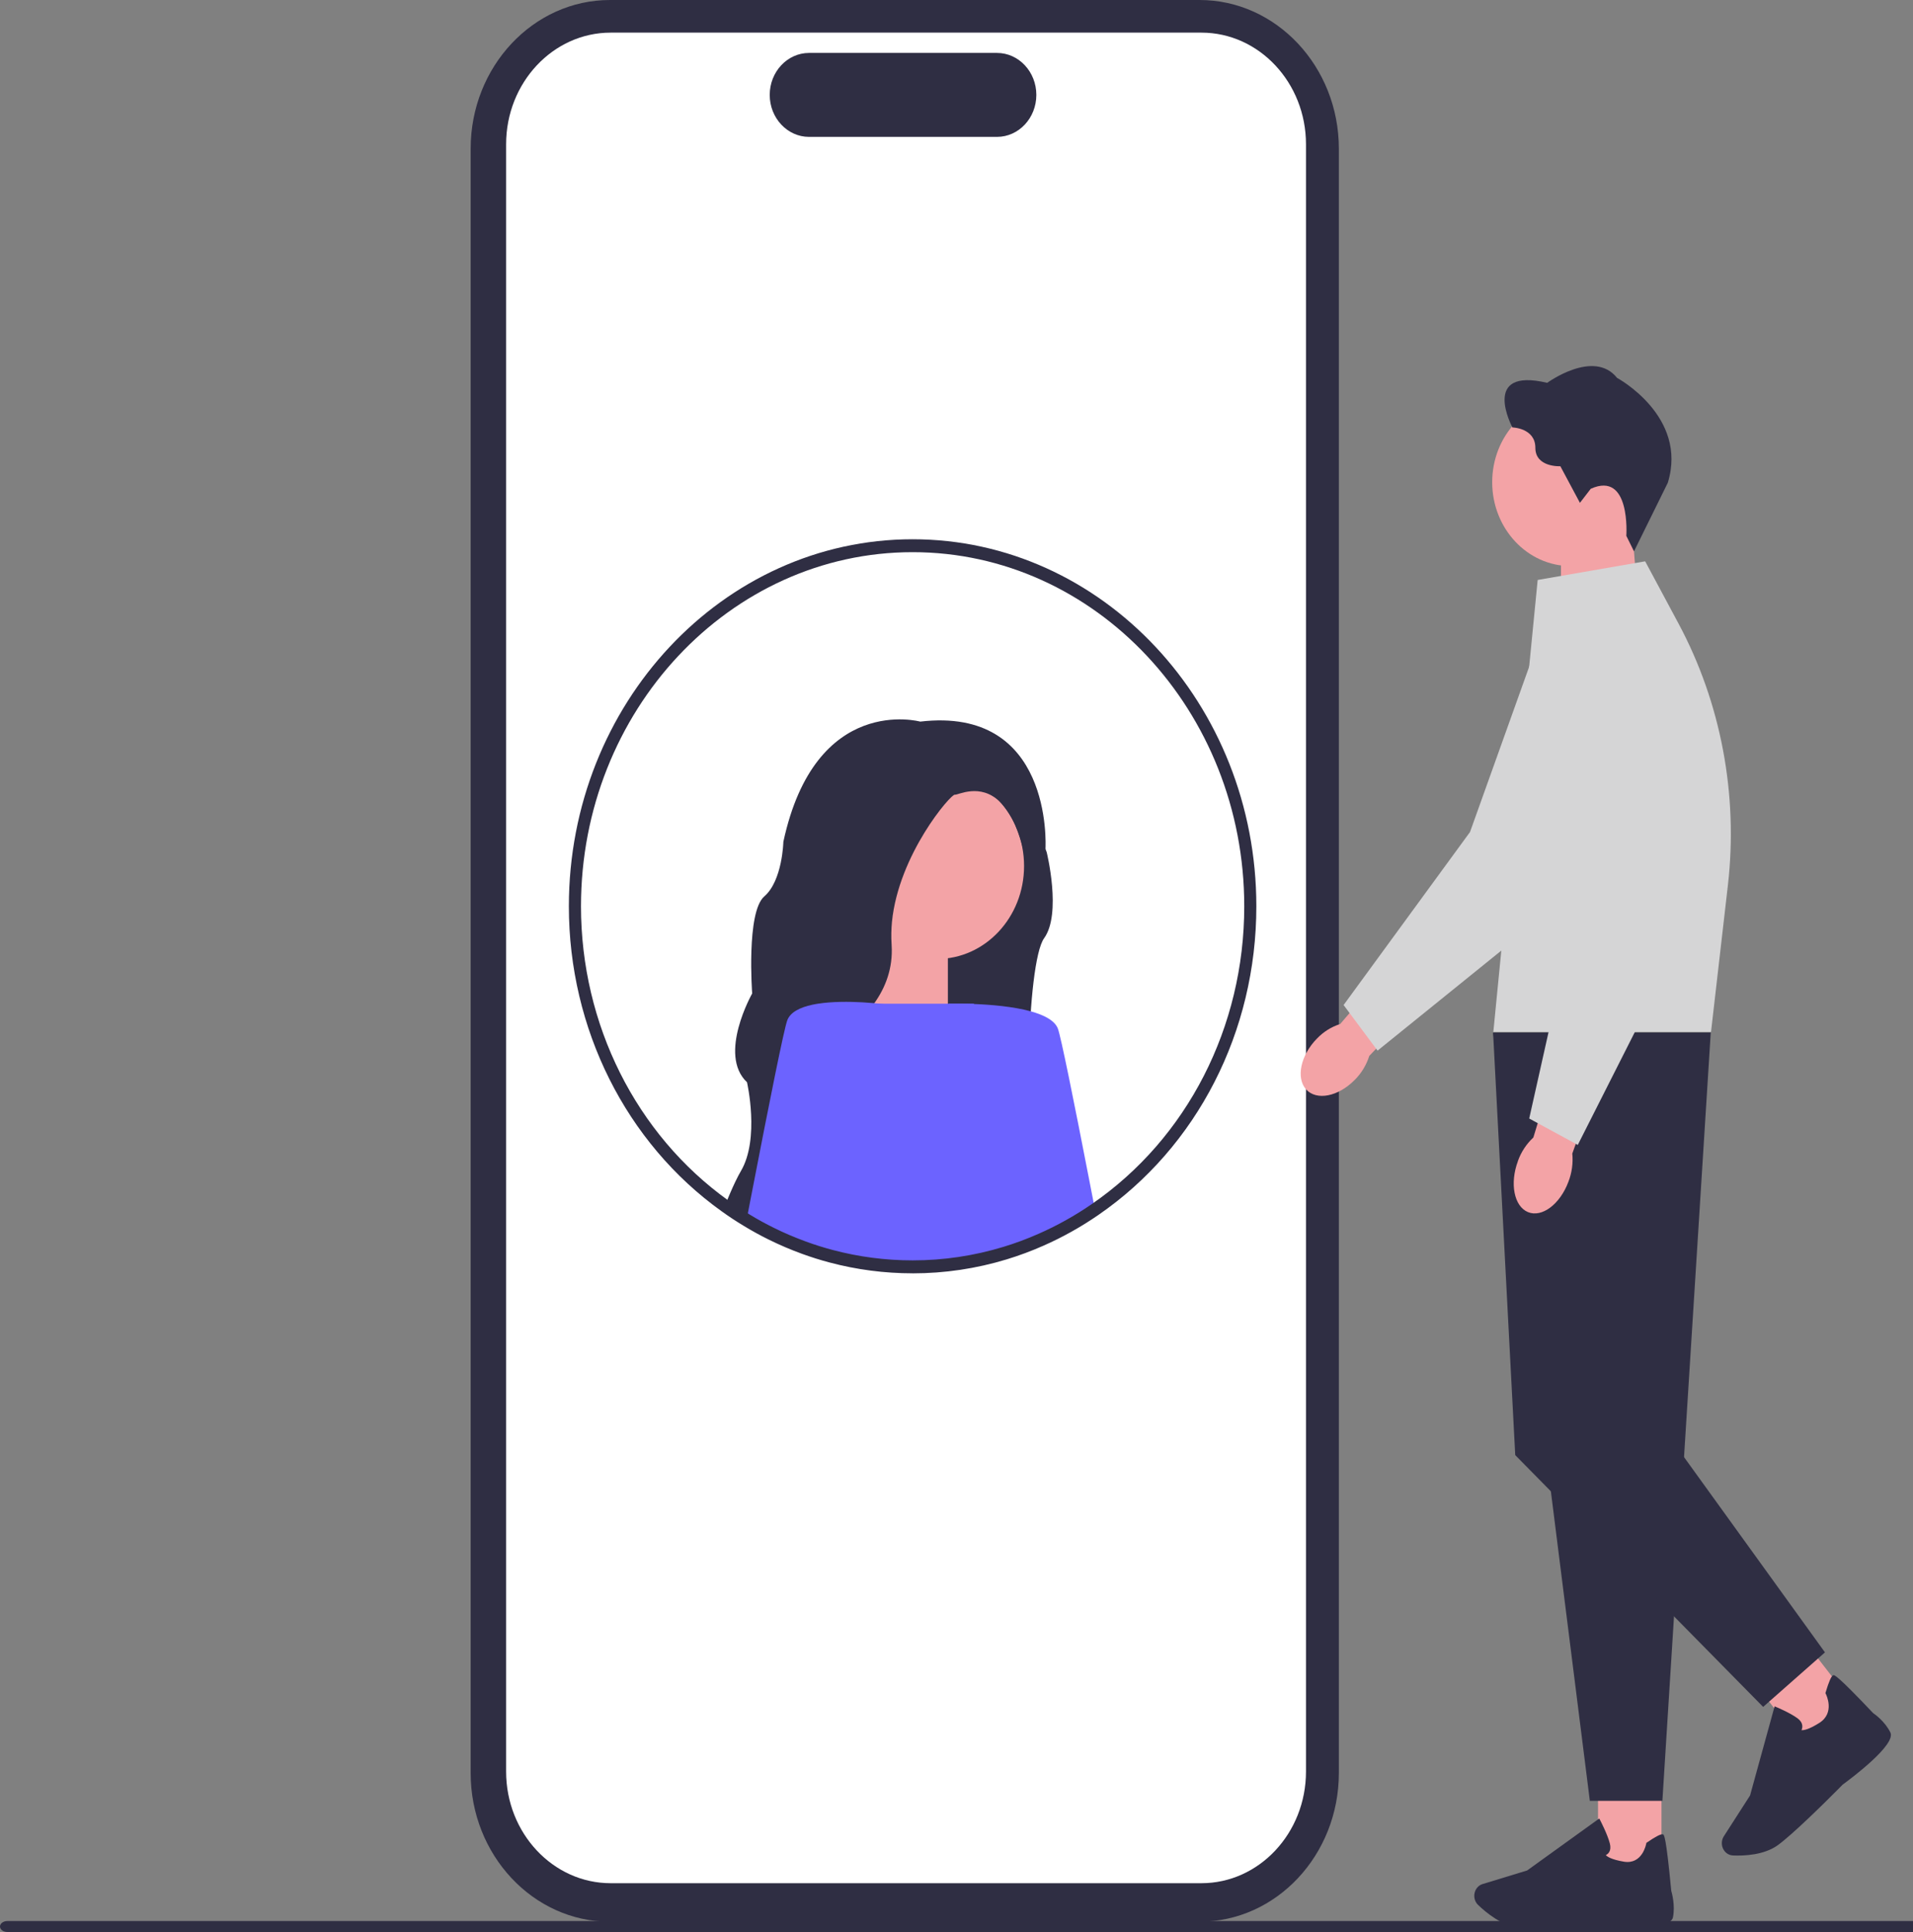 <svg width="417" height="421" viewBox="0 0 417 421" fill="none" xmlns="http://www.w3.org/2000/svg">
<rect x="0" y="0" width="417" height="421" fill="#808080" stroke="none"/>
<g clip-path="url(#clip0_109_190)">
<path d="M261.482 418.765H132.96C116.215 418.765 102.594 404.225 102.594 386.35V32.415C102.594 14.54 116.215 0 132.96 0H261.482C278.227 0 291.848 14.54 291.848 32.415V386.343C291.848 404.218 278.227 418.758 261.482 418.758V418.765Z" fill="#2F2E43"/>
<path d="M261.892 410.37H133.113C120.549 410.37 110.323 399.455 110.323 386.043V31.439C110.323 18.027 120.549 7.111 133.113 7.111H261.892C274.456 7.111 284.682 18.027 284.682 31.439V386.043C284.682 399.455 274.456 410.37 261.892 410.37Z" fill="white"/>
<path d="M217.336 29.827H176.354C171.63 29.827 167.786 25.723 167.786 20.682C167.786 15.64 171.63 11.536 176.354 11.536H217.336C222.059 11.536 225.903 15.64 225.903 20.682C225.903 25.723 222.059 29.827 217.336 29.827Z" fill="#2F2E43"/>
<path d="M224.562 176.135L211.826 165.558C211.826 165.558 197.294 170.396 196.917 170.593C196.541 170.79 174.359 225.706 174.359 225.706C174.359 225.706 231.181 256.746 227.026 253.721C222.871 250.703 223.73 209.791 227.594 204.454C231.472 199.109 228.162 185.711 228.162 185.711L224.575 176.142H224.556L224.562 176.135Z" fill="#2F2E43"/>
<path d="M189.347 200.878H206.621V230.127L187.577 223.45L189.347 200.878Z" fill="#F3A3A6"/>
<path d="M226.914 270.158C224.377 271.279 221.768 272.252 219.093 273.063C212.685 275.023 205.914 276.06 198.932 276.06C192.815 276.06 186.87 275.263 181.182 273.747C179.174 273.218 177.199 272.598 175.27 271.892C172.833 271.004 170.455 269.996 168.136 268.839L169.239 263.085L172.152 247.854L175.567 230.057L176.202 226.708L177.714 218.817L177.734 218.718H212.282L212.302 218.789L221.51 251.126L225.362 264.672L226.92 270.165L226.914 270.158Z" fill="#6C63FF"/>
<path d="M238.692 263.579C234.986 266.139 231.042 268.346 226.914 270.158C224.377 271.279 221.768 272.252 219.093 273.063L217.838 267.499L213.141 246.691L206.819 218.725H206.826C206.826 218.725 207.434 218.711 208.464 218.711C209.428 218.711 210.756 218.725 212.295 218.782C215.988 218.923 220.87 219.325 224.688 220.382C227.634 221.193 229.946 222.399 230.606 224.169C231.26 225.925 233.989 239.379 237.516 257.557C237.899 259.517 238.282 261.52 238.685 263.579H238.692Z" fill="#6C63FF"/>
<path d="M204.256 208.966C214.734 208.966 223.228 199.899 223.228 188.715C223.228 177.53 214.734 168.463 204.256 168.463C193.778 168.463 185.284 177.53 185.284 188.715C185.284 199.899 193.778 208.966 204.256 208.966Z" fill="#F3A3A6"/>
<path d="M227.891 184.999V185.027L223.241 185.88C222.99 184.787 222.706 183.772 222.415 182.841C222.059 181.713 221.682 180.698 221.286 179.788C220.275 177.475 219.139 175.853 217.976 174.732C213.61 170.508 208.774 173.315 208.134 173.174C207.288 172.99 195.893 186.191 194.433 200.871C194.281 202.5 194.242 204.15 194.354 205.807C194.361 205.871 194.361 205.927 194.361 205.991C194.665 210.997 193.02 215.193 190.595 218.598C190.569 218.634 190.543 218.669 190.516 218.704C189.657 219.903 188.693 221.003 187.696 222.011C184.815 224.888 181.565 226.982 179.141 228.308C177.272 229.338 175.898 229.909 175.561 230.043C175.508 230.064 175.482 230.071 175.482 230.071C175.482 230.071 172.397 236.255 172.152 247.84C172.053 252.699 172.45 258.502 173.777 265.201C174.055 266.597 174.365 268.021 174.729 269.488C174.927 270.299 175.112 271.103 175.27 271.878C172.833 270.99 170.455 269.982 168.136 268.825C166.286 267.915 164.49 266.928 162.732 265.857C161.127 264.89 159.555 263.854 158.029 262.754C158.835 260.702 159.615 258.911 160.295 257.494C160.757 256.528 161.174 255.745 161.51 255.174C165.665 248.115 162.832 235.832 162.832 235.832C156.417 229.789 163.961 216.49 163.961 216.49C163.961 216.49 162.633 198.756 166.603 195.336C170.573 191.909 170.758 183.44 170.758 183.44C177.754 150.997 200.59 157.245 200.59 157.245C229.332 153.874 227.958 183.913 227.898 184.978L227.891 184.999Z" fill="#2F2E43"/>
<path d="M192.822 218.845L191.553 224.839L189.605 234.006L182.365 268.169L181.182 273.747C179.174 273.218 177.199 272.598 175.27 271.892C172.833 271.004 170.455 269.996 168.136 268.839C166.286 267.93 164.49 266.942 162.732 265.871C163.122 263.861 163.499 261.894 163.875 259.969C167.799 239.661 170.904 224.225 171.611 222.336C172.278 220.545 174.418 219.508 177.1 218.937C177.298 218.895 177.51 218.852 177.714 218.817C177.906 218.782 178.111 218.747 178.302 218.718C181.46 218.225 185.119 218.26 187.98 218.415C188.97 218.472 189.862 218.542 190.602 218.606C191.018 218.641 191.395 218.683 191.699 218.711C192.412 218.789 192.828 218.845 192.828 218.845H192.822Z" fill="#6C63FF"/>
<path d="M198.932 277.47C192.815 277.47 186.731 276.68 180.859 275.115C178.837 274.586 176.809 273.944 174.834 273.225C172.337 272.316 169.893 271.272 167.574 270.123C165.738 269.22 163.888 268.205 162.072 267.098C160.44 266.117 158.828 265.053 157.283 263.939C136.448 249.018 124.003 224.176 124.003 197.494C124.003 153.395 157.613 117.51 198.932 117.51C240.251 117.51 273.861 153.388 273.861 197.494C273.861 224.782 260.98 249.928 239.412 264.764C235.627 267.373 231.591 269.629 227.422 271.462C224.84 272.605 222.164 273.599 219.463 274.424C212.824 276.448 205.921 277.477 198.939 277.477L198.932 277.47ZM198.932 120.324C159.073 120.324 126.645 154.939 126.645 197.487C126.645 223.231 138.648 247.192 158.756 261.597C160.242 262.669 161.794 263.692 163.373 264.637C165.13 265.708 166.914 266.689 168.684 267.556C170.924 268.67 173.275 269.671 175.693 270.553C177.595 271.251 179.551 271.864 181.499 272.379C187.167 273.888 193.033 274.65 198.939 274.65C205.67 274.65 212.335 273.655 218.736 271.702C221.345 270.912 223.928 269.946 226.418 268.846C230.441 267.076 234.332 264.905 237.985 262.387C258.8 248.073 271.225 223.809 271.225 197.487C271.225 154.939 238.798 120.324 198.939 120.324H198.932Z" fill="#2F2E43"/>
<path d="M0 419.808C0 420.471 0.707 421 1.592 421H457.408C458.287 421 459 420.471 459 419.808C459 419.146 458.293 418.617 457.408 418.617H1.592C0.713 418.617 0 419.146 0 419.808Z" fill="#2F2E43"/>
<path d="M287.079 226.313C288.486 224.839 290.217 223.753 292.132 223.147L306.064 206.936L313.409 214.452L298.48 230.092C297.84 232.095 296.756 233.886 295.31 235.317C291.736 238.963 287 239.901 284.727 237.411C282.448 234.929 283.499 229.958 287.066 226.32H287.079V226.313Z" fill="#F3A3A6"/>
<path d="M292.885 219.014L300.284 228.943L338.524 198.044L338.558 197.973L360.905 153.458C364.327 146.64 362.431 138.157 356.492 133.729C352.859 131.014 348.341 130.259 344.1 131.648C339.859 133.038 336.523 136.373 334.938 140.794L320.438 181.304L292.885 219V219.014Z" fill="#D5D5D6"/>
<path d="M355.858 116.051H340.268V142.451L357.457 136.422L355.858 116.051Z" fill="#F3A3A6"/>
<path d="M325.273 105.079C325.273 115.177 332.936 123.356 342.395 123.356C351.855 123.356 359.517 115.177 359.517 105.079C359.517 94.981 351.855 86.802 342.395 86.802C332.936 86.802 325.273 94.981 325.273 105.079Z" fill="#F3A3A6"/>
<path d="M354.51 116.763L356.182 120.148L363.554 105.192C367.993 90.68 352.489 82.346 352.489 82.346C347.429 75.985 337.263 83.424 337.263 83.424C322.598 79.948 329.679 93.141 329.679 93.141C329.679 93.141 334.68 93.261 334.68 97.576C334.68 101.899 340.13 101.596 340.13 101.596L344.397 109.571L346.755 106.51C355.521 102.548 354.51 116.763 354.51 116.763Z" fill="#2F2E43"/>
<path d="M362.173 386.561H348.341V407.511H362.173V386.561Z" fill="#F3A3A6"/>
<path d="M334.872 420.189C340.942 420.189 349.807 419.512 349.873 419.505C352.245 419.731 364.082 420.725 364.67 417.834C365.212 415.176 364.412 412.397 364.3 412.017C363.157 399.938 362.735 399.797 362.484 399.719C362.081 399.592 360.905 400.192 358.996 401.503L358.877 401.588L358.85 401.736C358.817 401.919 357.972 406.354 353.962 405.677C351.214 405.212 350.322 404.563 350.038 404.246C350.27 404.133 350.56 403.936 350.765 403.597C351.062 403.104 351.115 402.469 350.917 401.708C350.402 399.705 348.856 396.736 348.79 396.609L348.611 396.271L332.89 407.595L323.179 410.557C322.446 410.776 321.858 411.34 321.561 412.087C321.151 413.131 321.402 414.344 322.195 415.105C323.959 416.797 327.466 419.696 331.139 420.055C332.117 420.154 333.412 420.189 334.865 420.189H334.872Z" fill="#2F2E43"/>
<path d="M391.46 355.157L380.802 364.569L393.312 380.711L403.97 371.299L391.46 355.157Z" fill="#F3A3A6"/>
<path d="M390.518 399.62C395.195 395.488 401.623 388.938 401.669 388.888C403.631 387.457 413.348 380.166 412.073 377.536C410.904 375.117 408.631 373.516 408.314 373.305C400.222 364.766 399.819 364.949 399.575 365.062C399.185 365.238 398.637 366.493 397.95 368.806L397.91 368.947L397.976 369.081C398.069 369.25 400.064 373.248 396.569 375.448C394.171 376.957 393.101 377.063 392.692 377.014C392.804 376.767 392.91 376.414 392.863 376.012C392.797 375.434 392.46 374.905 391.853 374.454C390.254 373.262 387.295 372.021 387.169 371.972L386.832 371.831L381.482 391.25L375.768 400.142C375.338 400.812 375.219 401.644 375.437 402.427C375.748 403.513 376.666 404.274 377.73 404.324C380.094 404.429 384.527 404.274 387.572 402.053C388.378 401.461 389.395 400.608 390.518 399.62Z" fill="#2F2E43"/>
<path d="M325.472 225.008L346.557 392.428H362.371L372.914 225.008H325.465H325.472Z" fill="#2F2E43"/>
<path d="M366.321 316.457L397.811 360.069L384.335 371.951L330.294 317.084L325.465 225.008L335.129 234.231L366.321 316.457Z" fill="#2F2E43"/>
<path d="M335.186 126.379L325.522 224.865H372.971L376.651 192.901C378.916 173.158 375.145 153.16 365.897 135.898L358.617 122.318L335.186 126.379Z" fill="#D5D5D6"/>
<path d="M330.875 252.995C331.582 251.028 332.738 249.272 334.244 247.876L340.618 226.947L350.23 230.536L342.732 251.373C342.937 253.474 342.64 255.583 341.88 257.536C340.05 262.43 336.1 265.384 333.068 264.129C330.036 262.874 329.058 257.889 330.888 252.995H330.875Z" fill="#F3A3A6"/>
<path d="M333.339 243.736L343.928 249.49L366.711 204.439V204.362L369.743 153.966C370.206 146.252 365.185 139.37 358.058 137.973C353.691 137.12 349.285 138.432 345.976 141.577C342.653 144.722 340.916 149.242 341.193 153.966L343.75 197.24L333.339 243.744V243.736Z" fill="#D5D5D6"/>
</g>
<defs>
<clipPath id="clip0_109_190">
<rect width="459" height="421" fill="white"/>
</clipPath>
</defs>
</svg>
